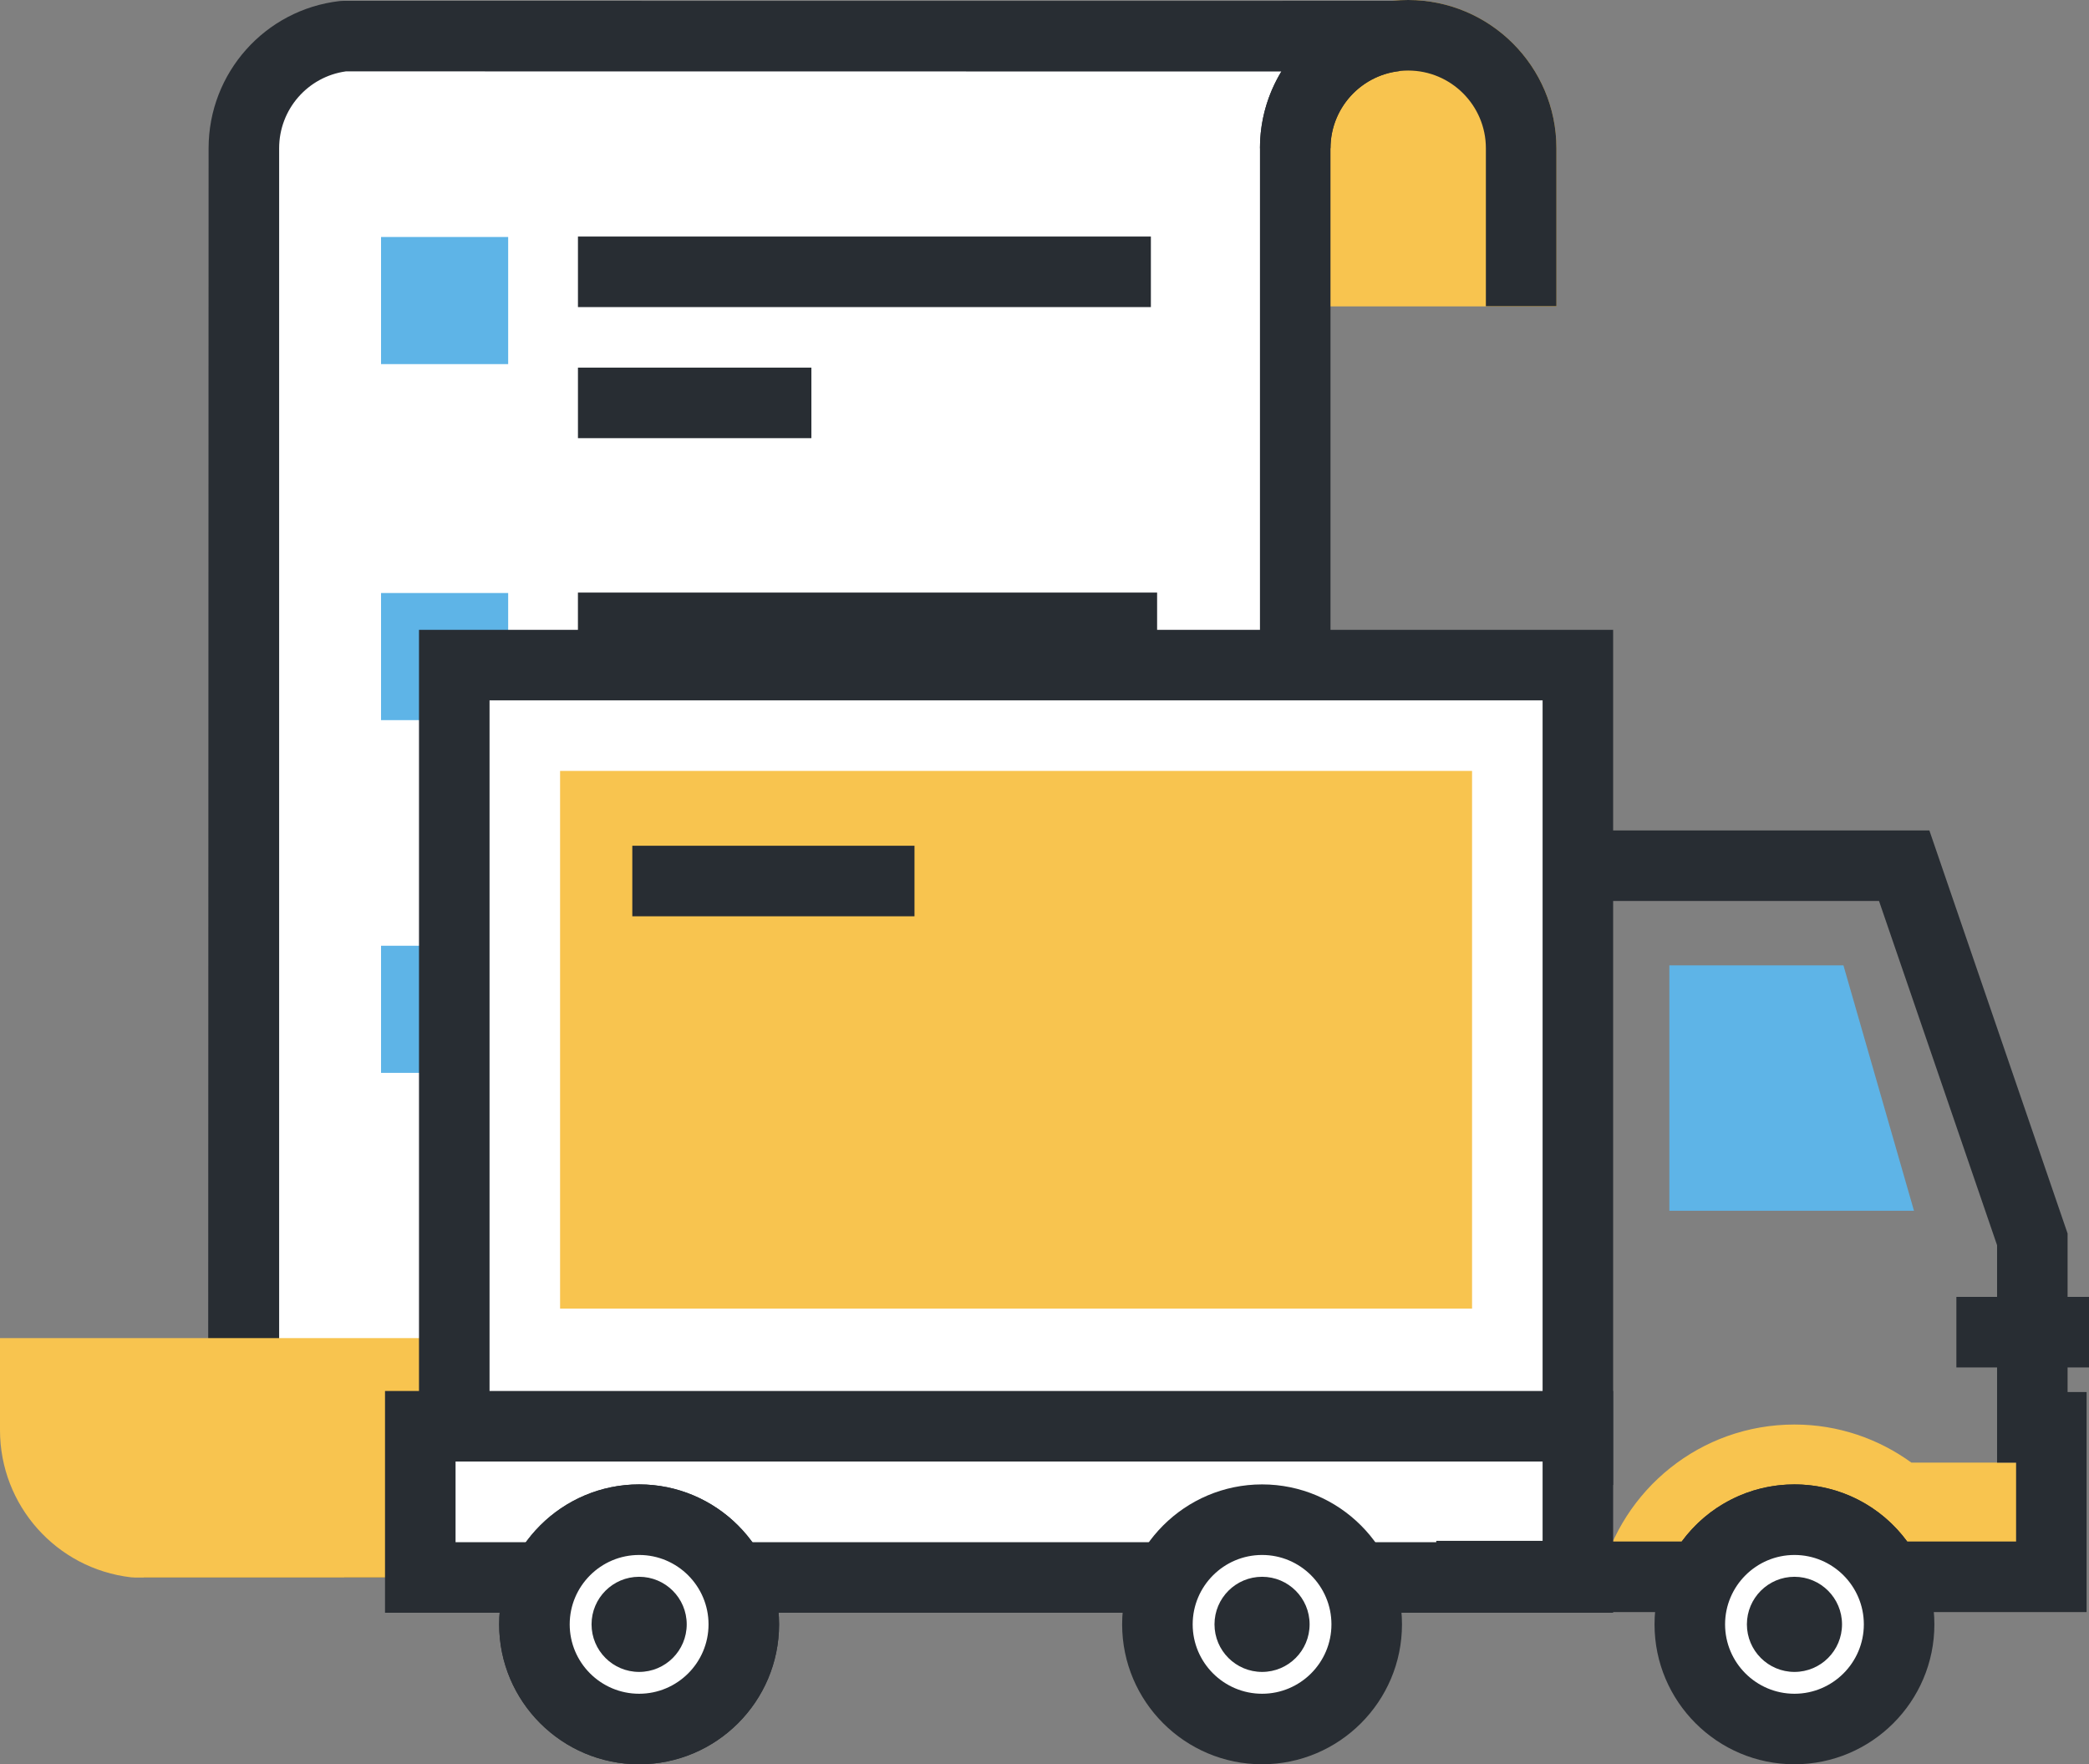 <?xml version="1.0" encoding="utf-8"?>
<!-- Generator: Adobe Illustrator 16.0.0, SVG Export Plug-In . SVG Version: 6.00 Build 0)  -->
<!DOCTYPE svg PUBLIC "-//W3C//DTD SVG 1.1//EN" "http://www.w3.org/Graphics/SVG/1.1/DTD/svg11.dtd">
<svg version="1.1" id="Camada_1" xmlns="http://www.w3.org/2000/svg" xmlns:xlink="http://www.w3.org/1999/xlink" x="0px" y="0px"
	 width="118.45px" height="100.035px" viewBox="0 0 118.45 100.035" enable-background="new 0 0 118.45 100.035"
	 xml:space="preserve">
<rect x="0" y="0" width="118.45" height="100.035" fill="#808080" stroke="none"/>
<g>
	<defs>
		<rect id="SVGID_1_" width="118.45" height="100.035"/>
	</defs>
	<clipPath id="SVGID_2_">
		<use xlink:href="#SVGID_1_"  overflow="visible"/>
	</clipPath>
	<path clip-path="url(#SVGID_2_)" fill="#F8C44F" d="M73.441,15.372V8.404C73.441,4.865,76.308,2,79.847,2
		c3.538,0,6.405,2.865,6.405,6.404v6.967H73.441z"/>
	<path clip-path="url(#SVGID_2_)" fill="#F8C44F" d="M88.252,17.372H71.441V8.404C71.441,3.771,75.212,0,79.847,0
		s8.405,3.77,8.405,8.404V17.372z M75.441,13.372h8.811V8.404C84.252,5.976,82.275,4,79.847,4s-4.405,1.975-4.405,4.404V13.372z"/>
	<path clip-path="url(#SVGID_2_)" fill="#FFFFFF" d="M73.441,8.405v71.614h-0.02l0.02,1.071c0,3.286-2.492,5.989-5.679,6.357
		c-1.744,0-56.772-0.012-59.62,0c3.188-0.368,5.661-3.071,5.661-6.357v-1.46h0.024V8.405c0-3.287,2.471-5.99,5.659-6.358
		c1.742,0,56.77,0.012,59.617,0C75.917,2.415,73.441,5.118,73.441,8.405"/>
	<path clip-path="url(#SVGID_2_)" fill="#282D33" d="M67.878,89.448l-43.4-0.006c-8.636,0-15.378,0.002-16.327,0.006l-0.238-3.986
		c2.218-0.257,3.891-2.137,3.891-4.373l0.024-72.684c0-4.269,3.194-7.857,7.429-8.345l0.23-0.013l43.282,0.005
		c8.636,0,15.377-0.001,16.326-0.005l0.238,3.987c-2.219,0.256-3.892,2.136-3.892,4.371v73.614h-0.055
		c-0.438,3.862-3.47,6.961-7.394,7.416L67.878,89.448z M24.478,85.442l43.159,0.006c2.177-0.305,3.805-2.159,3.805-4.359
		l-0.057-3.07h0.057V8.405c0-1.587,0.441-3.079,1.214-4.354c-2.722,0.001-6.124,0.001-9.887,0.001L19.613,4.047
		c-2.165,0.301-3.785,2.157-3.785,4.358V81.63h-0.041c-0.088,1.385-0.513,2.685-1.198,3.814
		C17.312,85.442,20.715,85.442,24.478,85.442"/>
	<path clip-path="url(#SVGID_2_)" fill="#F8C44F" d="M61.616,77.87v3.22c0,3.286,2.474,5.988,5.661,6.357
		c-2.846-0.012-57.875,0-59.617,0C4.472,87.078,2,84.376,2,81.09v-3.22H61.616z"/>
	<path clip-path="url(#SVGID_2_)" fill="#F8C44F" d="M7.66,89.447l-0.23-0.013C3.194,88.943,0,85.356,0,81.09v-5.22h63.616v5.22
		c0,2.234,1.673,4.114,3.892,4.372l-0.238,3.985c-0.948-0.004-7.692-0.005-16.327-0.005L7.66,89.447z M4,79.87v1.22
		c0,2.2,1.62,4.055,3.786,4.357l43.157-0.005c3.762,0,7.165,0,9.888,0.001c-0.773-1.273-1.215-2.767-1.215-4.354v-1.22H4z"/>
	<path clip-path="url(#SVGID_2_)" fill="#282D33" d="M88.252,17.364h-4V8.405C84.252,5.976,82.275,4,79.847,4
		s-4.405,1.975-4.405,4.404h-4C71.441,3.771,75.212,0,79.847,0s8.405,3.77,8.405,8.404V17.364z"/>
	<path clip-path="url(#SVGID_2_)" fill="#282D33" d="M67.646,89.447c-4.277,0-8.03-3.904-8.03-8.357v-5.186h4v5.186
		c0,2.2,1.996,4.357,4.03,4.357V89.447z"/>
	<rect x="32.771" y="13.412" clip-path="url(#SVGID_2_)" fill="#282D33" width="32.486" height="4"/>
	<rect x="32.771" y="20.844" clip-path="url(#SVGID_2_)" fill="#282D33" width="13.236" height="4"/>
	<rect x="21.606" y="13.437" clip-path="url(#SVGID_2_)" fill="#5EB4E7" width="7.208" height="7.208"/>
	<rect x="32.77" y="33.599" clip-path="url(#SVGID_2_)" fill="#282D33" width="32.84" height="4"/>
	<rect x="32.77" y="41.032" clip-path="url(#SVGID_2_)" fill="#282D33" width="32.84" height="4"/>
	<rect x="21.606" y="33.624" clip-path="url(#SVGID_2_)" fill="#5EB4E7" width="7.208" height="7.208"/>
	<rect x="32.771" y="53.6" clip-path="url(#SVGID_2_)" fill="#282D33" width="13.236" height="4"/>
	<rect x="32.771" y="61.032" clip-path="url(#SVGID_2_)" fill="#282D33" width="13.236" height="4"/>
	<rect x="21.606" y="53.624" clip-path="url(#SVGID_2_)" fill="#5EB4E7" width="7.208" height="7.208"/>
	<path clip-path="url(#SVGID_2_)" fill="#F8C44F" d="M101.749,86.167c-2.307,0-4.299,1.318-5.281,3.237h-5.711
		c1.211-4.953,5.666-8.633,10.992-8.633c2.482,0,4.769,0.809,6.631,2.159h7.936v6.474h-3.576h-5.709
		C106.05,87.485,104.054,86.167,101.749,86.167"/>
	<polygon clip-path="url(#SVGID_2_)" fill="#5EB4E7" points="94.655,68.649 108.526,68.649 104.526,54.736 94.655,54.736 	"/>
	<path clip-path="url(#SVGID_2_)" fill="#282D33" d="M118.315,91.404h-12.509l-0.558-1.09c-0.677-1.324-2.018-2.146-3.5-2.146
		c-1.48,0-2.822,0.823-3.501,2.147l-0.558,1.089h-10.35V47.087h22.06l7.837,22.852v8.991h1.078V91.404z M108.141,87.404h6.175V82.93
		h-1.078V70.605l-6.694-19.519H91.341v36.317h4.018c1.48-2.022,3.832-3.236,6.391-3.236
		C104.31,84.168,106.662,85.382,108.141,87.404"/>
	<rect x="25.758" y="37.712" clip-path="url(#SVGID_2_)" fill="#FFFFFF" width="63.71" height="44.486"/>
	<path clip-path="url(#SVGID_2_)" fill="#282D33" d="M91.468,84.198h-67.71V35.712h67.71V84.198z M27.758,80.198h59.71V39.712
		h-59.71V80.198z"/>
	<rect x="31.758" y="43.711" clip-path="url(#SVGID_2_)" fill="#F8C44F" width="51.71" height="30.486"/>
	<rect x="23.831" y="80.868" clip-path="url(#SVGID_2_)" fill="#FFFFFF" width="65.637" height="8.574"/>
	<path clip-path="url(#SVGID_2_)" fill="#282D33" d="M91.468,91.443H21.831V78.869h69.637V91.443z M25.831,87.443h61.637v-4.574
		H25.831V87.443z"/>
	<line clip-path="url(#SVGID_2_)" fill="#FFFFFF" x1="88.812" y1="89.366" x2="81.438" y2="89.366"/>
	<rect x="81.439" y="87.366" clip-path="url(#SVGID_2_)" fill="#282D33" width="7.372" height="4"/>
	<path clip-path="url(#SVGID_2_)" fill="#FFFFFF" d="M95.815,92.101c0,3.278,2.656,5.936,5.934,5.936s5.934-2.657,5.934-5.936
		c0-3.277-2.656-5.934-5.934-5.934S95.815,88.823,95.815,92.101"/>
	<path clip-path="url(#SVGID_2_)" fill="#282D33" d="M101.749,100.035c-4.375,0-7.934-3.559-7.934-7.934s3.559-7.935,7.934-7.935
		s7.934,3.56,7.934,7.935S106.124,100.035,101.749,100.035 M101.749,88.167c-2.169,0-3.934,1.766-3.934,3.935
		s1.765,3.934,3.934,3.934s3.934-1.765,3.934-3.934S103.918,88.167,101.749,88.167"/>
	<path clip-path="url(#SVGID_2_)" fill="#FFFFFF" d="M65.628,92.101c0,3.278,2.656,5.936,5.937,5.936
		c3.274,0,5.931-2.657,5.931-5.936c0-3.277-2.656-5.934-5.931-5.934C68.284,86.167,65.628,88.823,65.628,92.101"/>
	<path clip-path="url(#SVGID_2_)" fill="#282D33" d="M71.563,100.035c-4.376,0-7.936-3.559-7.936-7.934s3.56-7.935,7.936-7.935
		c4.373,0,7.932,3.56,7.932,7.935S75.937,100.035,71.563,100.035 M71.563,88.167c-2.17,0-3.936,1.766-3.936,3.935
		s1.766,3.934,3.936,3.934c2.168,0,3.932-1.765,3.932-3.934S73.731,88.167,71.563,88.167"/>
	<path clip-path="url(#SVGID_2_)" fill="#FFFFFF" d="M30.304,92.101c0,3.278,2.66,5.936,5.936,5.936
		c3.277,0,5.935-2.657,5.935-5.936c0-3.277-2.658-5.934-5.935-5.934C32.964,86.167,30.304,88.823,30.304,92.101"/>
	<path clip-path="url(#SVGID_2_)" fill="#282D33" d="M36.239,100.035c-4.376,0-7.936-3.559-7.936-7.934s3.56-7.935,7.936-7.935
		s7.936,3.56,7.936,7.935S40.615,100.035,36.239,100.035 M36.239,88.167c-2.17,0-3.936,1.766-3.936,3.935s1.766,3.934,3.936,3.934
		s3.936-1.765,3.936-3.934S38.409,88.167,36.239,88.167"/>
	<path clip-path="url(#SVGID_2_)" fill="#FFFFFF" d="M30.304,92.101c0,3.278,2.66,5.936,5.936,5.936
		c3.277,0,5.935-2.657,5.935-5.936c0-3.277-2.658-5.934-5.935-5.934C32.964,86.167,30.304,88.823,30.304,92.101"/>
	<path clip-path="url(#SVGID_2_)" fill="#282D33" d="M36.239,100.035c-4.376,0-7.936-3.559-7.936-7.934s3.56-7.935,7.936-7.935
		s7.936,3.56,7.936,7.935S40.615,100.035,36.239,100.035 M36.239,88.167c-2.17,0-3.936,1.766-3.936,3.935s1.766,3.934,3.936,3.934
		s3.936-1.765,3.936-3.934S38.409,88.167,36.239,88.167"/>
	<path clip-path="url(#SVGID_2_)" fill="#FFFFFF" d="M101.749,92.798c-0.385,0-0.697-0.313-0.697-0.696
		c0-0.385,0.313-0.697,0.697-0.697s0.697,0.313,0.697,0.697C102.446,92.485,102.134,92.798,101.749,92.798"/>
	<path clip-path="url(#SVGID_2_)" fill="#282D33" d="M101.749,89.404c-1.488,0-2.697,1.209-2.697,2.696
		c0,1.491,1.209,2.698,2.697,2.698c1.49,0,2.697-1.207,2.697-2.698C104.446,90.613,103.239,89.404,101.749,89.404"/>
	<path clip-path="url(#SVGID_2_)" fill="#FFFFFF" d="M71.563,92.798c-0.386,0-0.699-0.313-0.699-0.696
		c0-0.385,0.313-0.697,0.699-0.697c0.383,0,0.694,0.313,0.694,0.697C72.258,92.485,71.946,92.798,71.563,92.798"/>
	<path clip-path="url(#SVGID_2_)" fill="#282D33" d="M71.563,89.404c-1.49,0-2.699,1.209-2.699,2.696
		c0,1.491,1.209,2.698,2.699,2.698c1.488,0,2.694-1.207,2.694-2.698C74.258,90.613,73.052,89.404,71.563,89.404"/>
	<path clip-path="url(#SVGID_2_)" fill="#FFFFFF" d="M36.239,92.798c-0.385,0-0.697-0.313-0.697-0.696
		c0-0.385,0.312-0.697,0.697-0.697c0.386,0,0.699,0.313,0.699,0.697C36.938,92.485,36.625,92.798,36.239,92.798"/>
	<path clip-path="url(#SVGID_2_)" fill="#282D33" d="M36.239,89.404c-1.49,0-2.697,1.209-2.697,2.696
		c0,1.491,1.207,2.698,2.697,2.698c1.492,0,2.699-1.207,2.699-2.698C38.938,90.613,37.731,89.404,36.239,89.404"/>
	<line clip-path="url(#SVGID_2_)" fill="#FFFFFF" x1="118.45" y1="75.534" x2="110.931" y2="75.534"/>
	<rect x="110.93" y="73.534" clip-path="url(#SVGID_2_)" fill="#282D33" width="7.521" height="4"/>
	<rect x="35.853" y="47.954" clip-path="url(#SVGID_2_)" fill="#282D33" width="16" height="4"/>
</g>
</svg>
